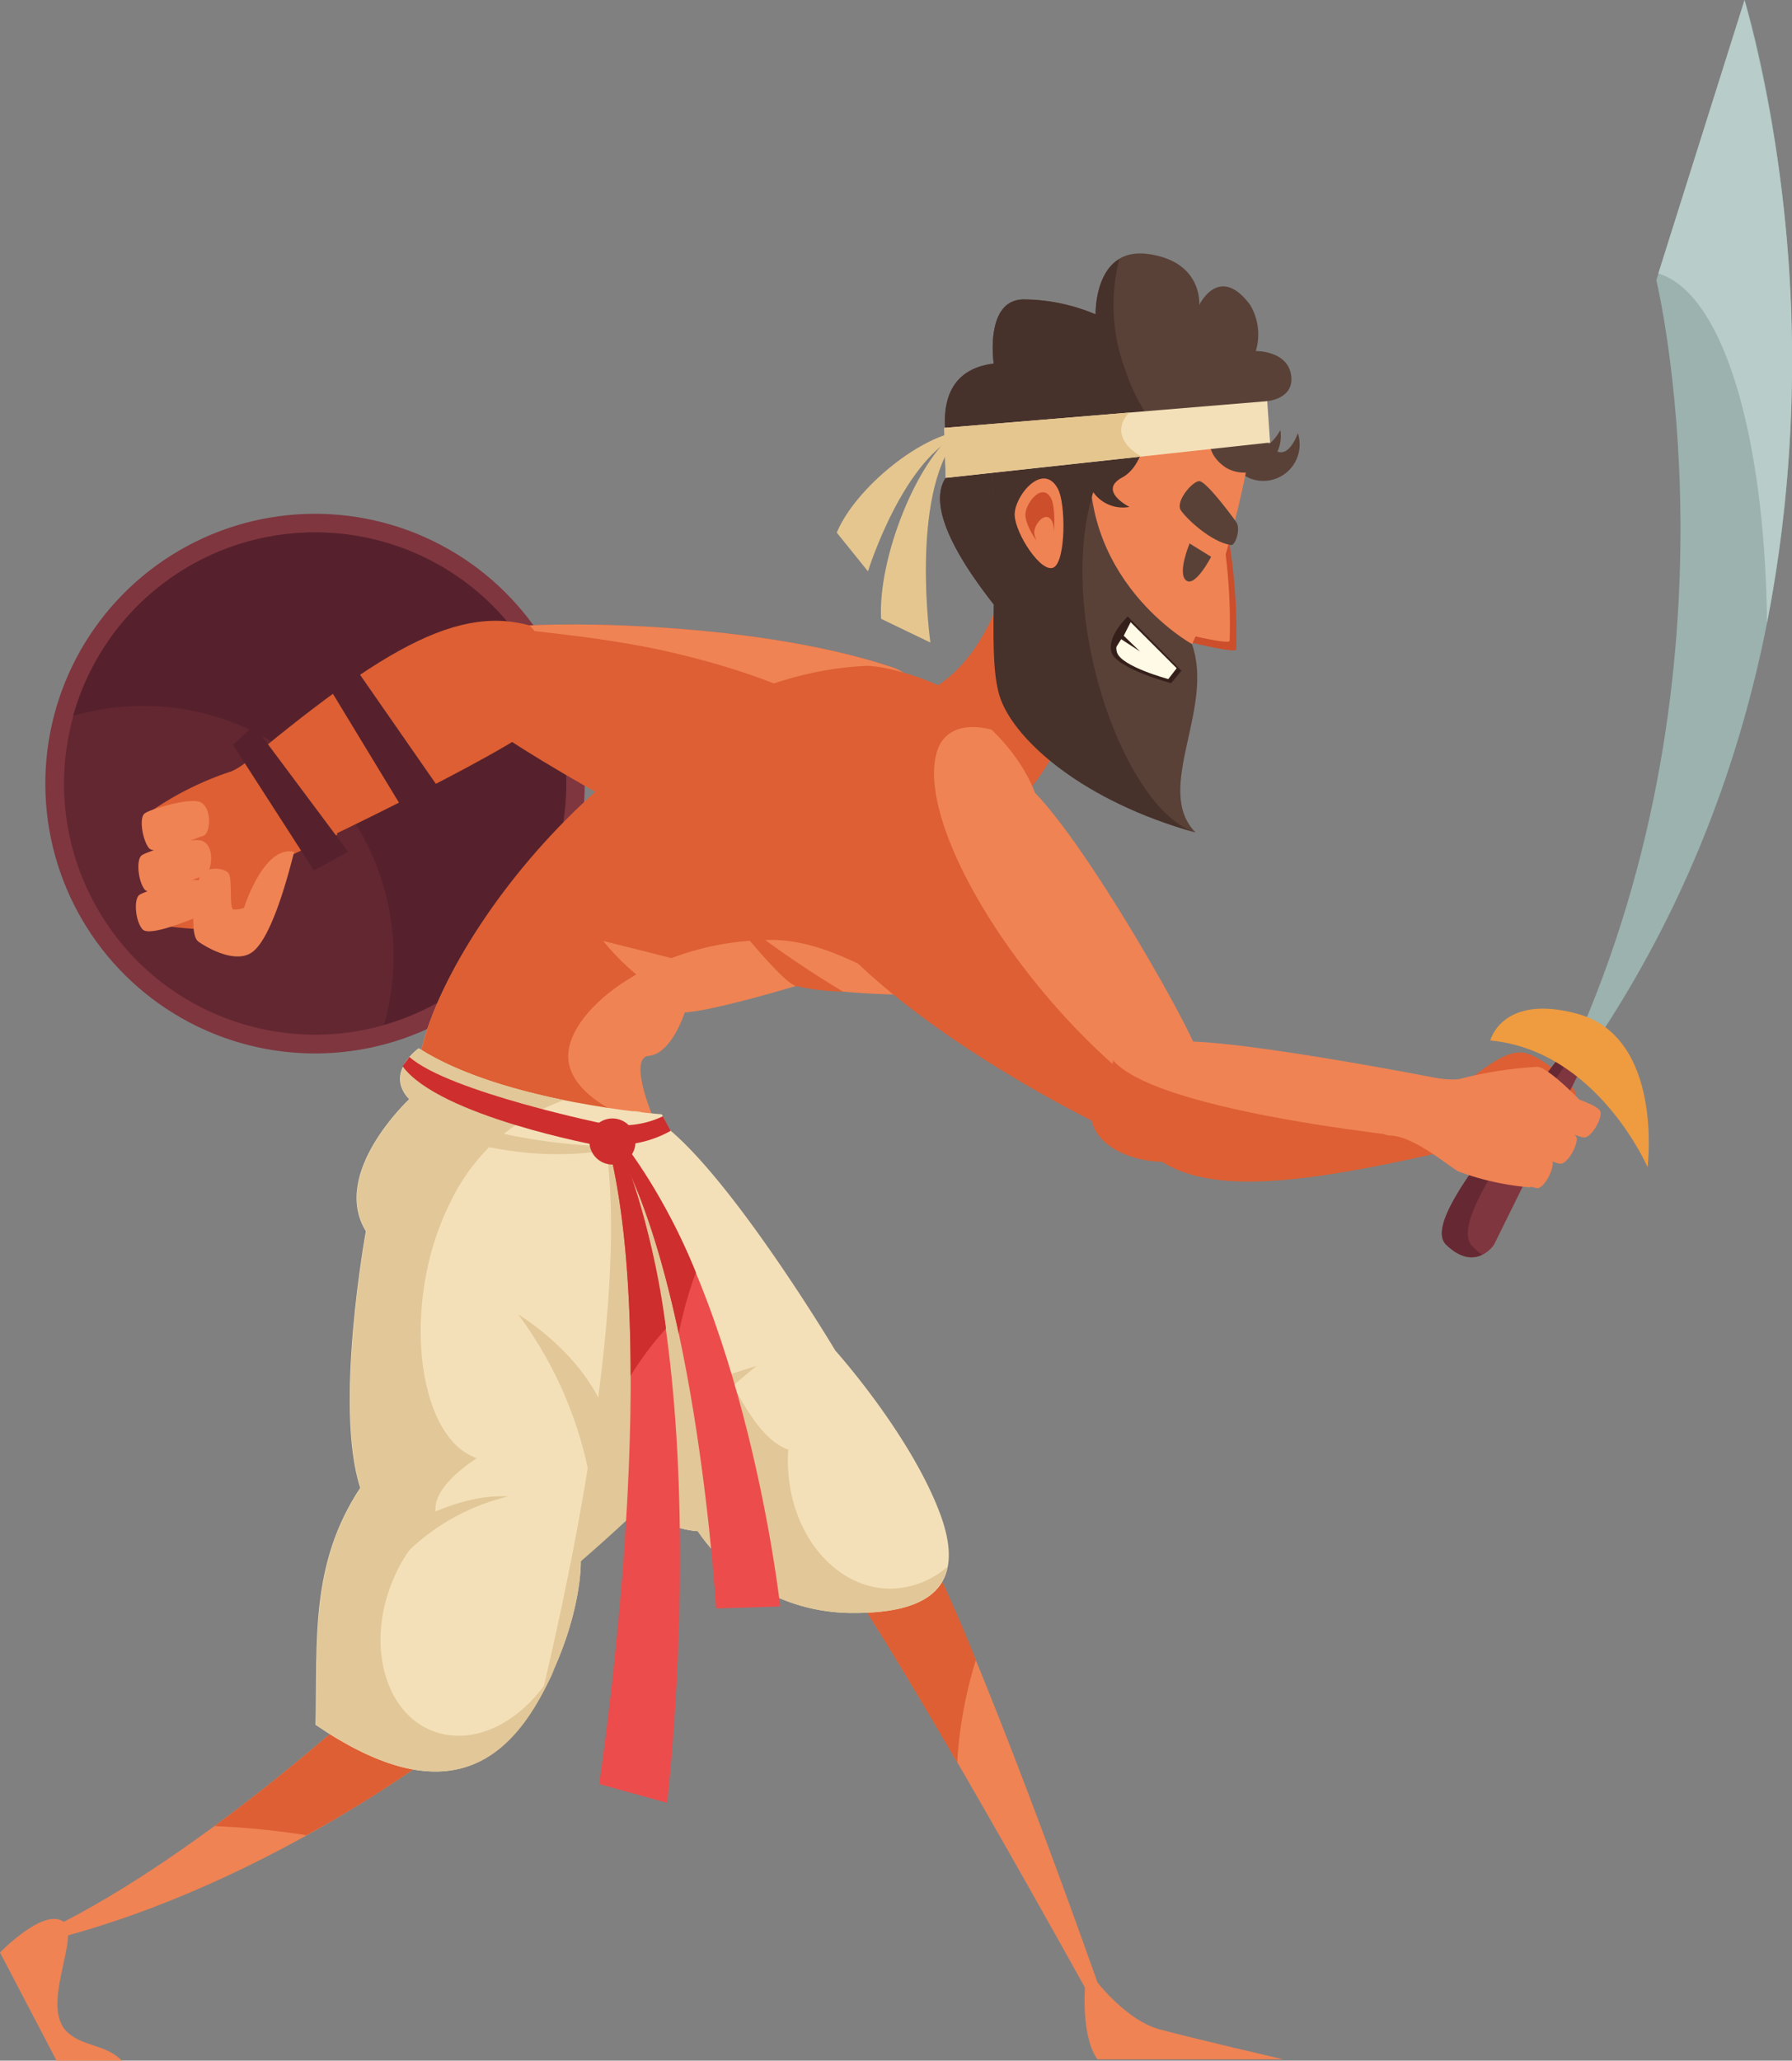 <svg xmlns="http://www.w3.org/2000/svg" viewBox="0 0 155.61 178.86"><rect x="0" y="0" width="155.61" height="178.86" fill="#808080" stroke="none"/><defs><style>.cls-1{fill:#dd5f33;}.cls-2{fill:#cc4e2b;}.cls-3{fill:#ef8354;}.cls-4{fill:#594138;}.cls-5{fill:#7f363f;}.cls-6{fill:#632731;}.cls-7{fill:#56212c;}.cls-8{fill:#f4e0b8;}.cls-9{fill:#e2c798;}.cls-10{fill:#47312b;}.cls-11{fill:#e5c68f;}.cls-12{fill:#9bb2af;}.cls-13{fill:#b8ccc9;}.cls-14{fill:#ed4c4c;}.cls-15{fill:#ce2e2e;}.cls-16{fill:#662933;}.cls-17{fill:#ef9b3f;}.cls-18{fill:#351f1a;}.cls-19{fill:#fffae6;}</style></defs><g id="Layer_2" data-name="Layer 2"><g id="_11" data-name="11"><path class="cls-1" d="M126.61,94.42c2.78-2.12,4.18-3.18,5.59-3.06s4.34,2.57,4.61,3.51-3.15,2.28-3.76,2.57-1.88-.74-1.68-1.32,1.59-1.9,1.37-2.14a1.94,1.94,0,0,0-.7-.41S128,96.24,126.61,94.42Z"/><path class="cls-2" d="M106.5,45.69a49.89,49.89,0,0,1,.85,10.69c-.1.33-3.91-.61-3.91-.61Z"/><path class="cls-3" d="M105.93,44.94a49.19,49.19,0,0,1,.85,10.69c-.09.33-3.91-.61-3.91-.61Z"/><path class="cls-4" d="M106.51,37c-.11,2.32.28,3.71,2,4.51a3.16,3.16,0,0,0,4.19-3.91s-1,2.93-2.45,1C109.11,37,106.51,37,106.51,37Z"/><circle class="cls-5" cx="27.35" cy="68.01" r="23.42" transform="translate(-45.57 60.58) rotate(-62.27)"/><circle class="cls-6" cx="27.35" cy="68.01" r="21.79" transform="translate(-30.1 22.49) rotate(-29.7)"/><path class="cls-7" d="M27.35,46.21a21.8,21.8,0,0,0-21,15.93,21.74,21.74,0,0,1,27,26.8,21.78,21.78,0,0,0-6-42.73Z"/><path class="cls-1" d="M77.46,57.91c-12.75-4.25-31.74-3.91-33-3.44s-2.88,7.19-1.74,8.63S66.55,77.7,70.9,77.3,84.84,60.37,77.46,57.91Z"/><path class="cls-3" d="M57.92,56.54C67.27,58.66,75.25,62.15,79,67.39c1.65-4.18,1.87-8.34-1.54-9.48-12.75-4.25-31.74-3.91-33-3.44C44,54.65,51.66,55.11,57.92,56.54Z"/><path class="cls-1" d="M46,54.29C39.18,52.4,32,57.05,17.83,69.15l5.27,6.12s18.13-8.47,23.14-12S46,54.29,46,54.29Z"/><path class="cls-1" d="M88.09,45.63c0,4.26-2.78,13.59-9.49,15.06l9.66,9c5.57-4.75,11-23.91,11-23.91Z"/><path class="cls-3" d="M89.4,67.73c-2.94-5.89-10.31-9.82-14.08-9.66-19.47.85-37.33,23.09-39,34.39L57,97.7s-2.62-5.89-.65-6.06,3.11-3.76,3.11-3.76c2.62-.17,9.66-2.3,9.66-2.3a67.55,67.55,0,0,0,13.75.66C91.37,85.91,92.35,73.63,89.4,67.73Z"/><path class="cls-1" d="M81.56,70.31c-1.19-3.62-.73-8.56,5-6.86-2.55-4-9.65-5.73-11.38-5.65C55.71,58.64,38,81.16,36.35,92.46l18.44,4.68c-3.36-1.38-5.45-3.31-5.45-5.46,0-4.2,7.78-10.1,17.65-10.1,4.94,0,9.62,3.35,12.86,4.72q1.43,0,3-.06C91.37,85.91,84.51,76.2,81.56,70.31Z"/><path class="cls-3" d="M79.09,131.76l-6.22,4.58C78.45,144,94.48,173,94.48,173h1.15S84.72,141.79,79.09,131.76Z"/><path class="cls-1" d="M84.74,144.09a127,127,0,0,0-5.65-12.33l-6.22,4.58c2.27,3.14,6.29,9.83,10.25,16.64A37.17,37.17,0,0,1,84.74,144.09Z"/><path class="cls-8" d="M45.52,123.9c9.5,9,15.07,9,15.07,9A16.24,16.24,0,0,0,74.2,140c6.1,0,10-2,7.34-8.86s-9-13.91-9-13.91S61.24,98.33,55.67,96.54,45.52,123.9,45.52,123.9Z"/><path class="cls-9" d="M77.3,137.89c-5,0-9.29-5.31-8.85-12.07-3.44-1.22-5.32-7.37-8.52-12.32-4.93-7.61-8.15-13.07-4.51-15.43a4.15,4.15,0,0,1,1.95-.61,6.7,6.7,0,0,0-1.7-.92c-5.56-1.79-10.15,27.36-10.15,27.36,9.5,9,15.07,9,15.07,9A16.24,16.24,0,0,0,74.2,140c4.29,0,7.46-1,8.06-4A7.63,7.63,0,0,1,77.3,137.89Z"/><path class="cls-4" d="M88.09,54.63c-7-8.18-7.53-12.28-5.24-13.91,0,0-3.27-8.35,3.44-9.17,0,0-.82-5.57,2.62-5.57a16.27,16.27,0,0,1,6.23,1.31s-.17-5.9,4.58-5.24,4.42,4.42,4.42,4.42,1.73-3.63,4.42,0a5,5,0,0,1,.49,4s2.73-.05,3.06,2.07S110,34.82,110,34.82Z"/><path class="cls-10" d="M97.73,32.15a16,16,0,0,1-.53-9.67c-2.15,1.3-2.06,4.81-2.06,4.81A16.27,16.27,0,0,0,88.91,26c-3.44,0-2.62,5.57-2.62,5.57-6.71.82-3.44,9.17-3.44,9.17-2.29,1.63-1.8,5.73,5.24,13.91l15.85-14.3A15.69,15.69,0,0,1,97.73,32.15Z"/><path class="cls-3" d="M91.53,46.78l1.15-6.72L109.05,36s-1.8,14.41-7.36,23.25S92,57.09,92,57.09Z"/><path class="cls-4" d="M86.13,40.72c.65,9,.11,16.73,1.39,20.14,1.36,3.6,6.5,8.66,16.29,11.39-3.67-3.76,1.7-10.73-.31-16.35,0,0-10.33-5.69-8.69-17.8Z"/><path class="cls-10" d="M96.8,38.73c0-.12-10.67,2-10.67,2,.65,9-.5,16.59.78,20,1.35,3.6,7.11,8.8,16.9,11.53h0C96.83,70.08,90,48.71,96.8,38.73Z"/><path class="cls-10" d="M99.45,38c-2.28-.41-3.71-.2-4.72,1.39A3.16,3.16,0,0,0,98.08,44s-2.78-1.39-.64-2.55C99.13,40.54,99.45,38,99.45,38Z"/><path class="cls-4" d="M105.15,35.85c-.44,2.27-.26,3.71,1.32,4.75a3.17,3.17,0,0,0,4.71-3.27s-1.44,2.75-2.56.6C107.73,36.22,105.15,35.85,105.15,35.85Z"/><polygon class="cls-8" points="110.29 38.41 110.04 34.82 82 37.14 82.12 41.48 110.29 38.41"/><path class="cls-11" d="M97.36,37.31a2.15,2.15,0,0,1,.72-1.5L82,37.14l.12,4.33,17-1.85C98,39,97.36,38.17,97.36,37.31Z"/><path class="cls-3" d="M73.69,81.65c9,9.62,25.54,18,26.85,18.18s3.7-6.8,3.37-8.6S92,69,88.09,67.41,68.45,76.09,73.69,81.65Z"/><path class="cls-1" d="M82.62,63.29c-1.29-5.48-15,13.1-9.79,18.66,9,9.62,26.4,17.71,27.71,17.88.61.07,1.89-1,3-2.39C89.59,89.39,76.6,68.2,82.62,63.29Z"/><path class="cls-3" d="M100,98.27c4.32,5,13,4.25,28.37.61l1.14-4.38s-22.91-4.68-28-4.07S100,98.27,100,98.27Z"/><path class="cls-1" d="M96.66,92.05c-.51,2.23,2.47,7.26,2.47,7.26,4.32,5,13.74,3.61,29.11,0C128.24,99.28,101.18,97.14,96.66,92.05Z"/><path class="cls-3" d="M95.3,178.75h16.16s-8-1.85-10.81-2.62-5.36-4.07-5.36-4.07l-1.08.47S93.88,176.79,95.3,178.75Z"/><path class="cls-12" d="M151.49,0l-7.66,24.32s8,33-7.26,66.82l1,.75C167.09,49.37,151.49,0,151.49,0Z"/><path class="cls-13" d="M153.44,54.06A120.36,120.36,0,0,0,151.49,0L144,23.74C149.62,25.43,153.26,37.76,153.44,54.06Z"/><path class="cls-5" d="M137.11,89.17c-2.77,5-14.09,16.4-11.53,18.87s4.15,0,4.15,0l9.15-18.5Z"/><path class="cls-3" d="M33.15,146.5s-15.29,14.4-29,21l.26.88c19.76-5,35.86-18,35.86-18Z"/><path class="cls-1" d="M26.6,159.29a105.36,105.36,0,0,0,13.63-8.88l-7.08-3.91a173.56,173.56,0,0,1-14.52,12A69.8,69.8,0,0,1,26.6,159.29Z"/><path class="cls-8" d="M27.4,149.71c10.81,7.37,16.32,3.66,19.76-2.89s3.27-11.3,3.27-11.3,5.41-6.38,6.72-10.47l3.6-3.44s1.15-16.21-3.28-24.89c0,0-13.75-1-21.12-5.73,0,0-3,2.12-.82,4.42,0,0-6.87,6.38-3.76,11.46,0,0-2.79,15.23-.49,22.27C26.92,135.74,27.56,142.29,27.4,149.71Z"/><path class="cls-9" d="M52.66,99.74c1.77,13.33-2.81,35.58-5.58,47.23a1.09,1.09,0,0,1,.08-.15c3.44-6.55,3.27-11.3,3.27-11.3s8.19-7,10.24-10.31c.86-9.9-3.73-21.88-6.9-25.15Z"/><path class="cls-9" d="M37.25,150.11c-4-1.83-5.4-7.67-3.09-13.05a12.68,12.68,0,0,1,3.91-5.14,2,2,0,0,1-.19-.45c-.41-1.45,1-3.25,3.55-4.92-.09,0-.19,0-.28-.09-5-2-6.35-13.64-2-22.19A17.16,17.16,0,0,1,49,95.49c-4.21-.85-9.12-2.26-12.61-4.5,0,0-3,2.12-.82,4.42,0,0-6.87,6.38-3.76,11.46,0,0-2.79,15.23-.49,22.27-4.36,6.6-3.72,13.15-3.88,20.57,10.81,7.37,16.32,3.66,19.76-2.89.36-.68.66-1.33,1-2C45.6,149.47,41,151.8,37.25,150.11Z"/><path class="cls-9" d="M51.12,123.36a42.61,42.61,0,0,1,8.38.42l6.18-5.22S57.29,121.19,51.12,123.36Z"/><path class="cls-9" d="M44.16,129.88a18.87,18.87,0,0,0-8.83,4.87l-2.17-.86S38.56,129.61,44.16,129.88Z"/><path class="cls-9" d="M37.42,96.36,39,98.62a29.1,29.1,0,0,0,15.35.94S44.48,99.66,37.42,96.36Z"/><path class="cls-14" d="M54,99.83l-1.15-.33c4.75,18.83-.82,55.35-.82,55.35l5.9,1.63S62.22,120.46,54,99.83Z"/><path class="cls-14" d="M54,99l-.66.16c7.21,12.61,8.84,40.45,8.84,40.45l5.57-.17S64.84,112.93,54,99Z"/><path class="cls-15" d="M55.18,99.14a2,2,0,1,0-2,1.94A1.94,1.94,0,0,0,55.18,99.14Z"/><path class="cls-3" d="M10.59,178.86H4.91L0,169.47s3.69-3.81,5.44-2.72-2.15,7.47.5,9.72C7.36,177.68,9.17,177.44,10.59,178.86Z"/><path class="cls-1" d="M62.75,78.75A91,91,0,0,0,73.2,86.07a20.07,20.07,0,0,1-4.1-.49C67.74,85.16,62.75,78.75,62.75,78.75Z"/><path class="cls-1" d="M29.29,72.48s-3,.28-3.75,1.46a39.2,39.2,0,0,1-5.1,6.39c-.7.69-5.71.2-7.43-.2.6-1,.22-9.8.22-9.8A27.34,27.34,0,0,1,19.94,67c.91-.24,2.75-1.94,4.67-2.91C27.25,62.75,29.29,72.48,29.29,72.48Z"/><path class="cls-3" d="M25.54,73.94c-1,4-2.31,7.81-3.69,8.74s-3.66-.28-4.61-.94-.17-5.09.17-5.8,2.28-.72,2.51,0,0,2.91.34,3a2.31,2.31,0,0,0,.93-.14S22.89,73.33,25.54,73.94Z"/><path class="cls-3" d="M17.4,76.46c1.11.51.79,2.79.12,3S13,81.38,12.37,80.66s-.78-2.66-.25-3S16.5,76.05,17.4,76.46Z"/><path class="cls-3" d="M17.6,73c1.12.5.8,2.79.12,3s-4.57,1.94-5.15,1.22-.78-2.66-.24-3S16.7,72.58,17.6,73Z"/><path class="cls-3" d="M17.4,69.62c1.06.53.87,2.77.25,2.93s-4.15,1.79-4.72,1.06-.86-2.62-.38-3S16.54,69.2,17.4,69.62Z"/><polygon class="cls-7" points="22.05 62.97 20.23 64.65 27.26 75.56 30.23 73.93 22.05 62.97"/><polygon class="cls-7" points="29.66 56.26 27.47 57.85 35.66 71.34 39.22 70.01 29.66 56.26"/><path class="cls-1" d="M101,100.84c-2.53,0-6-1.23-6.27-4-.17-1.63,4.59,1.06,4.59,1.06Z"/><path class="cls-3" d="M91.85,42.4c-1.32-2.38-3.81.71-3.74,2.33s2.33,5.09,3.39,4.52S92.56,43.67,91.85,42.4Z"/><path class="cls-2" d="M91.28,43.27c-.79-1.49-2.28.45-2.24,1.46s1.39,3.19,2,2.83S91.7,44.07,91.28,43.27Z"/><path class="cls-3" d="M91.35,45.23c-.54-1-1.57.3-1.54,1s1,2.2,1.4,2S91.64,45.77,91.35,45.23Z"/><path class="cls-4" d="M106.9,47.31c-1.7-.25-3.82-2.23-4.35-3s1-2.55,1.59-2.55,2.83,3,3.22,3.57S107.28,47.36,106.9,47.31Z"/><path class="cls-4" d="M103.3,47.17l1.87,1.16S103.79,51,103,50.38,103.3,47.17,103.3,47.17Z"/><path class="cls-11" d="M83.66,37.6l0-.19c-3.56.26-9.35,4.88-11,8.82l2.71,3.36S78.52,39.46,83.66,37.6Z"/><path class="cls-11" d="M83.07,38,83,37.53c-3.35,2.39-6.77,10.89-6.49,16.18l4.28,2.06S79,43.07,83.07,38Z"/><path class="cls-9" d="M45,114.09a34.5,34.5,0,0,1,6.5,16l.85-7.92C50.25,117.2,45,114.09,45,114.09Z"/><path class="cls-16" d="M127.82,108.13c-2.3-2.48,7.1-13.41,10.05-18.82l-.76-.14c-2.77,5-14.09,16.4-11.53,18.87,1.33,1.28,2.4,1.22,3.12.86A4.52,4.52,0,0,1,127.82,108.13Z"/><path class="cls-17" d="M129.41,90.31c9.29.88,13.66,11,13.66,11S144.49,90.07,137,88C130.43,86.21,129.41,90.31,129.41,90.31Z"/><path class="cls-3" d="M59.57,87.18c-4-1.41-7.2-5.51-7.2-5.51s6.85,1.7,7.2,1.84S59.57,87.18,59.57,87.18Z"/><path class="cls-18" d="M102.59,58.22l-4.66-4.71s-1.84,1.7-1.41,3.11,5.17,2.68,5.17,2.68Z"/><path class="cls-19" d="M102.18,58l-4-4S96.6,55.42,97,56.64s4.45,2.3,4.45,2.3Z"/><path class="cls-18" d="M99,56.55l-1.42-1.37L98.18,54s-1,.34-1.12.88-.33,1.6-.33,1.6l.63-1Z"/><path class="cls-15" d="M57.83,115.32A68.08,68.08,0,0,0,54,99.83l-1.15-.33c1.4,5.56,1.9,12.66,1.91,19.91A28,28,0,0,1,57.83,115.32Z"/><path class="cls-15" d="M60.43,110.45A50.73,50.73,0,0,0,54,99l-.66.16c2.47,4.32,4.28,10.43,5.6,16.59A34.46,34.46,0,0,1,60.43,110.45Z"/><path class="cls-15" d="M35.55,91.74l-.59.81C38.14,96.89,52,99.44,52,99.44l.74-1.83S39,94.8,35.55,91.74Z"/><path class="cls-15" d="M57.56,96.89a8,8,0,0,1-3.6.78l.21,1.69a9.65,9.65,0,0,0,4.06-1.2Z"/><path class="cls-3" d="M121.64,93s4.16,1,5.31.6a34.22,34.22,0,0,1,6.51-1c.83-.08,3.88,2.91,4.8,4.1-.94.34-5.37,6.36-5.37,6.36a23.27,23.27,0,0,1-6.22-1.37c-.73-.33-3.87-3.11-6-3.13C118.15,98.43,121.64,93,121.64,93Z"/><path class="cls-3" d="M133.4,96.69c-.47-.93,1-2.27,1.51-2S139,95.81,139,96.6s-.9,2.17-1.45,2.13S133.78,97.44,133.4,96.69Z"/><path class="cls-3" d="M131.42,98.88c-.47-.93,1-2.27,1.51-2s4.06,1.16,4,2-.9,2.17-1.45,2.13S131.79,99.63,131.42,98.88Z"/><path class="cls-3" d="M129.76,101.21c-.43-.91.89-2.29,1.39-2.07s3.7,1,3.69,1.82-.84,2.19-1.34,2.17S130.1,102,129.76,101.21Z"/></g></g></svg>
